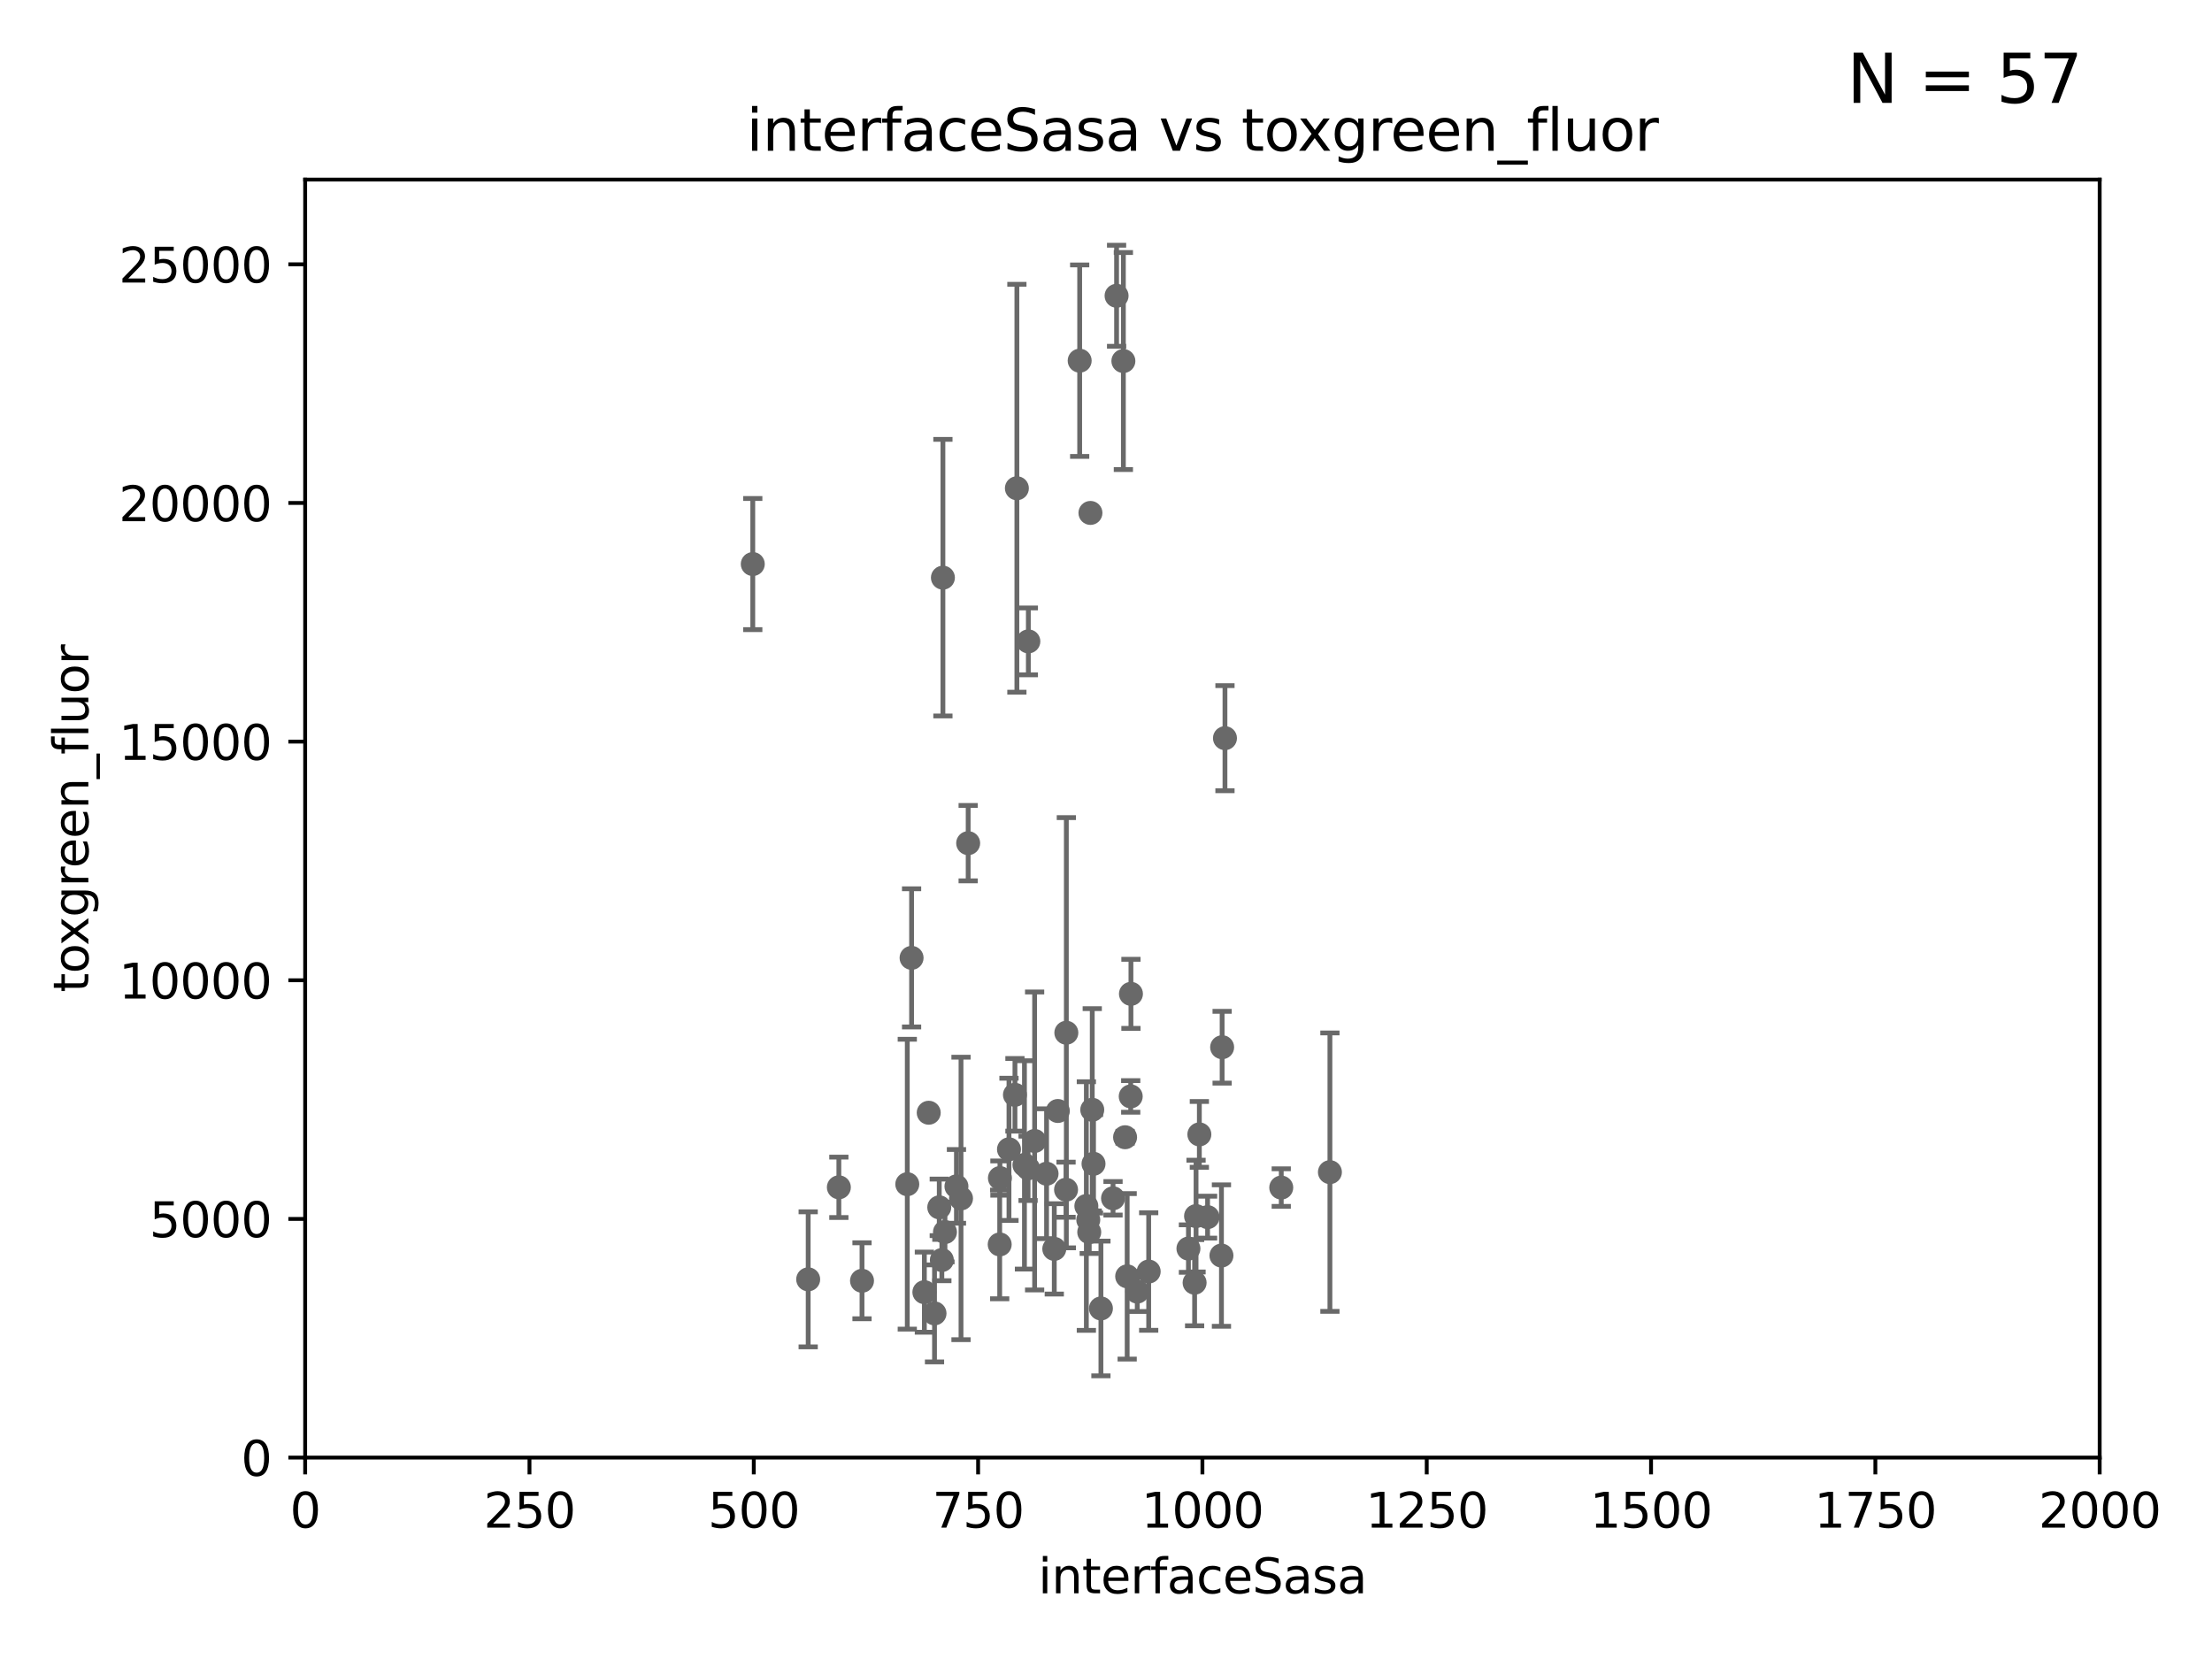 <?xml version="1.0" encoding="utf-8" standalone="no"?>
<!DOCTYPE svg PUBLIC "-//W3C//DTD SVG 1.1//EN"
  "http://www.w3.org/Graphics/SVG/1.1/DTD/svg11.dtd">
<svg xmlns:xlink="http://www.w3.org/1999/xlink" width="460.8pt" height="345.6pt" viewBox="0 0 460.8 345.6" xmlns="http://www.w3.org/2000/svg" version="1.1">
 <defs>
  <style type="text/css">*{stroke-linejoin: round; stroke-linecap: butt}</style>
 </defs>
 <g id="figure_1">
  <g id="patch_1">
   <path d="M 0 345.6 
L 460.8 345.6 
L 460.8 0 
L 0 0 
z
" style="fill: #ffffff"/>
  </g>
  <g id="axes_1">
   <g id="patch_2">
    <path d="M 63.571 303.64 
L 437.4 303.64 
L 437.4 37.411 
L 63.571 37.411 
z
" style="fill: #ffffff"/>
   </g>
   <g id="PathCollection_1">
    <defs>
     <path id="m04a5f458d5" d="M 0 1.118 
C 0.297 1.118 0.581 1 0.791 0.791 
C 1 0.581 1.118 0.297 1.118 0 
C 1.118 -0.297 1 -0.581 0.791 -0.791 
C 0.581 -1 0.297 -1.118 0 -1.118 
C -0.297 -1.118 -0.581 -1 -0.791 -0.791 
C -1 -0.581 -1.118 -0.297 -1.118 0 
C -1.118 0.297 -1 0.581 -0.791 0.791 
C -0.581 1 -0.297 1.118 0 1.118 
z
" style="stroke: #696969"/>
    </defs>
    <g clip-path="url(#p6b56e4a878)">
     <use xlink:href="#m04a5f458d5" x="174.75" y="247.338" style="fill: #696969; stroke: #696969"/>
     <use xlink:href="#m04a5f458d5" x="226.91" y="256.676" style="fill: #696969; stroke: #696969"/>
     <use xlink:href="#m04a5f458d5" x="168.359" y="266.51" style="fill: #696969; stroke: #696969"/>
     <use xlink:href="#m04a5f458d5" x="196.426" y="120.338" style="fill: #696969; stroke: #696969"/>
     <use xlink:href="#m04a5f458d5" x="248.859" y="267.212" style="fill: #696969; stroke: #696969"/>
     <use xlink:href="#m04a5f458d5" x="255.183" y="153.772" style="fill: #696969; stroke: #696969"/>
     <use xlink:href="#m04a5f458d5" x="215.531" y="237.685" style="fill: #696969; stroke: #696969"/>
     <use xlink:href="#m04a5f458d5" x="214.224" y="133.613" style="fill: #696969; stroke: #696969"/>
     <use xlink:href="#m04a5f458d5" x="277.046" y="244.178" style="fill: #696969; stroke: #696969"/>
     <use xlink:href="#m04a5f458d5" x="156.817" y="117.503" style="fill: #696969; stroke: #696969"/>
     <use xlink:href="#m04a5f458d5" x="211.835" y="101.711" style="fill: #696969; stroke: #696969"/>
     <use xlink:href="#m04a5f458d5" x="229.342" y="272.577" style="fill: #696969; stroke: #696969"/>
     <use xlink:href="#m04a5f458d5" x="220.368" y="231.439" style="fill: #696969; stroke: #696969"/>
     <use xlink:href="#m04a5f458d5" x="222.078" y="247.837" style="fill: #696969; stroke: #696969"/>
     <use xlink:href="#m04a5f458d5" x="196.206" y="262.491" style="fill: #696969; stroke: #696969"/>
     <use xlink:href="#m04a5f458d5" x="208.303" y="245.413" style="fill: #696969; stroke: #696969"/>
     <use xlink:href="#m04a5f458d5" x="249.848" y="236.314" style="fill: #696969; stroke: #696969"/>
     <use xlink:href="#m04a5f458d5" x="236.912" y="269.064" style="fill: #696969; stroke: #696969"/>
     <use xlink:href="#m04a5f458d5" x="247.573" y="260.102" style="fill: #696969; stroke: #696969"/>
     <use xlink:href="#m04a5f458d5" x="226.308" y="251.238" style="fill: #696969; stroke: #696969"/>
     <use xlink:href="#m04a5f458d5" x="251.562" y="253.552" style="fill: #696969; stroke: #696969"/>
     <use xlink:href="#m04a5f458d5" x="234.811" y="265.885" style="fill: #696969; stroke: #696969"/>
     <use xlink:href="#m04a5f458d5" x="208.256" y="259.238" style="fill: #696969; stroke: #696969"/>
     <use xlink:href="#m04a5f458d5" x="227.536" y="231.188" style="fill: #696969; stroke: #696969"/>
     <use xlink:href="#m04a5f458d5" x="200.196" y="249.657" style="fill: #696969; stroke: #696969"/>
     <use xlink:href="#m04a5f458d5" x="218.019" y="244.507" style="fill: #696969; stroke: #696969"/>
     <use xlink:href="#m04a5f458d5" x="199.245" y="247.146" style="fill: #696969; stroke: #696969"/>
     <use xlink:href="#m04a5f458d5" x="211.432" y="228.071" style="fill: #696969; stroke: #696969"/>
     <use xlink:href="#m04a5f458d5" x="226.708" y="254.118" style="fill: #696969; stroke: #696969"/>
     <use xlink:href="#m04a5f458d5" x="196.854" y="256.66" style="fill: #696969; stroke: #696969"/>
     <use xlink:href="#m04a5f458d5" x="194.677" y="273.604" style="fill: #696969; stroke: #696969"/>
     <use xlink:href="#m04a5f458d5" x="214.168" y="243.381" style="fill: #696969; stroke: #696969"/>
     <use xlink:href="#m04a5f458d5" x="235.549" y="228.4" style="fill: #696969; stroke: #696969"/>
     <use xlink:href="#m04a5f458d5" x="193.469" y="231.803" style="fill: #696969; stroke: #696969"/>
     <use xlink:href="#m04a5f458d5" x="249.159" y="253.334" style="fill: #696969; stroke: #696969"/>
     <use xlink:href="#m04a5f458d5" x="189.899" y="199.54" style="fill: #696969; stroke: #696969"/>
     <use xlink:href="#m04a5f458d5" x="213.413" y="242.669" style="fill: #696969; stroke: #696969"/>
     <use xlink:href="#m04a5f458d5" x="192.565" y="269.184" style="fill: #696969; stroke: #696969"/>
     <use xlink:href="#m04a5f458d5" x="210.189" y="239.425" style="fill: #696969; stroke: #696969"/>
     <use xlink:href="#m04a5f458d5" x="179.572" y="266.809" style="fill: #696969; stroke: #696969"/>
     <use xlink:href="#m04a5f458d5" x="219.626" y="260.164" style="fill: #696969; stroke: #696969"/>
     <use xlink:href="#m04a5f458d5" x="231.865" y="249.627" style="fill: #696969; stroke: #696969"/>
     <use xlink:href="#m04a5f458d5" x="227.8" y="242.44" style="fill: #696969; stroke: #696969"/>
     <use xlink:href="#m04a5f458d5" x="189.004" y="246.69" style="fill: #696969; stroke: #696969"/>
     <use xlink:href="#m04a5f458d5" x="201.688" y="175.646" style="fill: #696969; stroke: #696969"/>
     <use xlink:href="#m04a5f458d5" x="254.592" y="218.154" style="fill: #696969; stroke: #696969"/>
     <use xlink:href="#m04a5f458d5" x="222.138" y="215.137" style="fill: #696969; stroke: #696969"/>
     <use xlink:href="#m04a5f458d5" x="239.293" y="264.885" style="fill: #696969; stroke: #696969"/>
     <use xlink:href="#m04a5f458d5" x="254.45" y="261.556" style="fill: #696969; stroke: #696969"/>
     <use xlink:href="#m04a5f458d5" x="266.908" y="247.395" style="fill: #696969; stroke: #696969"/>
     <use xlink:href="#m04a5f458d5" x="227.159" y="106.852" style="fill: #696969; stroke: #696969"/>
     <use xlink:href="#m04a5f458d5" x="234.375" y="236.907" style="fill: #696969; stroke: #696969"/>
     <use xlink:href="#m04a5f458d5" x="235.596" y="207.036" style="fill: #696969; stroke: #696969"/>
     <use xlink:href="#m04a5f458d5" x="232.604" y="61.614" style="fill: #696969; stroke: #696969"/>
     <use xlink:href="#m04a5f458d5" x="234.02" y="75.21" style="fill: #696969; stroke: #696969"/>
     <use xlink:href="#m04a5f458d5" x="195.666" y="251.513" style="fill: #696969; stroke: #696969"/>
     <use xlink:href="#m04a5f458d5" x="224.916" y="75.137" style="fill: #696969; stroke: #696969"/>
    </g>
   </g>
   <g id="matplotlib.axis_1">
    <g id="xtick_1">
     <g id="line2d_1">
      <defs>
       <path id="m75e7c20574" d="M 0 0 
L 0 3.5 
" style="stroke: #000000; stroke-width: 0.8"/>
      </defs>
      <g>
       <use xlink:href="#m75e7c20574" x="63.571" y="303.64" style="stroke: #000000; stroke-width: 0.8"/>
      </g>
     </g>
     <g id="text_1">
      <!-- 0 -->
      <g transform="translate(60.39 318.238)scale(0.1 -0.1)">
       <defs>
        <path id="DejaVuSans-30" d="M 2034 4250 
Q 1547 4250 1301 3770 
Q 1056 3291 1056 2328 
Q 1056 1369 1301 889 
Q 1547 409 2034 409 
Q 2525 409 2770 889 
Q 3016 1369 3016 2328 
Q 3016 3291 2770 3770 
Q 2525 4250 2034 4250 
z
M 2034 4750 
Q 2819 4750 3233 4129 
Q 3647 3509 3647 2328 
Q 3647 1150 3233 529 
Q 2819 -91 2034 -91 
Q 1250 -91 836 529 
Q 422 1150 422 2328 
Q 422 3509 836 4129 
Q 1250 4750 2034 4750 
z
" transform="scale(0.016)"/>
       </defs>
       <use xlink:href="#DejaVuSans-30"/>
      </g>
     </g>
    </g>
    <g id="xtick_2">
     <g id="line2d_2">
      <g>
       <use xlink:href="#m75e7c20574" x="110.3" y="303.64" style="stroke: #000000; stroke-width: 0.8"/>
      </g>
     </g>
     <g id="text_2">
      <!-- 250 -->
      <g transform="translate(100.756 318.238)scale(0.1 -0.1)">
       <defs>
        <path id="DejaVuSans-32" d="M 1228 531 
L 3431 531 
L 3431 0 
L 469 0 
L 469 531 
Q 828 903 1448 1529 
Q 2069 2156 2228 2338 
Q 2531 2678 2651 2914 
Q 2772 3150 2772 3378 
Q 2772 3750 2511 3984 
Q 2250 4219 1831 4219 
Q 1534 4219 1204 4116 
Q 875 4013 500 3803 
L 500 4441 
Q 881 4594 1212 4672 
Q 1544 4750 1819 4750 
Q 2544 4750 2975 4387 
Q 3406 4025 3406 3419 
Q 3406 3131 3298 2873 
Q 3191 2616 2906 2266 
Q 2828 2175 2409 1742 
Q 1991 1309 1228 531 
z
" transform="scale(0.016)"/>
        <path id="DejaVuSans-35" d="M 691 4666 
L 3169 4666 
L 3169 4134 
L 1269 4134 
L 1269 2991 
Q 1406 3038 1543 3061 
Q 1681 3084 1819 3084 
Q 2600 3084 3056 2656 
Q 3513 2228 3513 1497 
Q 3513 744 3044 326 
Q 2575 -91 1722 -91 
Q 1428 -91 1123 -41 
Q 819 9 494 109 
L 494 744 
Q 775 591 1075 516 
Q 1375 441 1709 441 
Q 2250 441 2565 725 
Q 2881 1009 2881 1497 
Q 2881 1984 2565 2268 
Q 2250 2553 1709 2553 
Q 1456 2553 1204 2497 
Q 953 2441 691 2322 
L 691 4666 
z
" transform="scale(0.016)"/>
       </defs>
       <use xlink:href="#DejaVuSans-32"/>
       <use xlink:href="#DejaVuSans-35" x="63.623"/>
       <use xlink:href="#DejaVuSans-30" x="127.246"/>
      </g>
     </g>
    </g>
    <g id="xtick_3">
     <g id="line2d_3">
      <g>
       <use xlink:href="#m75e7c20574" x="157.028" y="303.64" style="stroke: #000000; stroke-width: 0.8"/>
      </g>
     </g>
     <g id="text_3">
      <!-- 500 -->
      <g transform="translate(147.485 318.238)scale(0.1 -0.1)">
       <use xlink:href="#DejaVuSans-35"/>
       <use xlink:href="#DejaVuSans-30" x="63.623"/>
       <use xlink:href="#DejaVuSans-30" x="127.246"/>
      </g>
     </g>
    </g>
    <g id="xtick_4">
     <g id="line2d_4">
      <g>
       <use xlink:href="#m75e7c20574" x="203.757" y="303.64" style="stroke: #000000; stroke-width: 0.8"/>
      </g>
     </g>
     <g id="text_4">
      <!-- 750 -->
      <g transform="translate(194.213 318.238)scale(0.1 -0.1)">
       <defs>
        <path id="DejaVuSans-37" d="M 525 4666 
L 3525 4666 
L 3525 4397 
L 1831 0 
L 1172 0 
L 2766 4134 
L 525 4134 
L 525 4666 
z
" transform="scale(0.016)"/>
       </defs>
       <use xlink:href="#DejaVuSans-37"/>
       <use xlink:href="#DejaVuSans-35" x="63.623"/>
       <use xlink:href="#DejaVuSans-30" x="127.246"/>
      </g>
     </g>
    </g>
    <g id="xtick_5">
     <g id="line2d_5">
      <g>
       <use xlink:href="#m75e7c20574" x="250.486" y="303.64" style="stroke: #000000; stroke-width: 0.8"/>
      </g>
     </g>
     <g id="text_5">
      <!-- 1000 -->
      <g transform="translate(237.761 318.238)scale(0.1 -0.1)">
       <defs>
        <path id="DejaVuSans-31" d="M 794 531 
L 1825 531 
L 1825 4091 
L 703 3866 
L 703 4441 
L 1819 4666 
L 2450 4666 
L 2450 531 
L 3481 531 
L 3481 0 
L 794 0 
L 794 531 
z
" transform="scale(0.016)"/>
       </defs>
       <use xlink:href="#DejaVuSans-31"/>
       <use xlink:href="#DejaVuSans-30" x="63.623"/>
       <use xlink:href="#DejaVuSans-30" x="127.246"/>
       <use xlink:href="#DejaVuSans-30" x="190.869"/>
      </g>
     </g>
    </g>
    <g id="xtick_6">
     <g id="line2d_6">
      <g>
       <use xlink:href="#m75e7c20574" x="297.214" y="303.64" style="stroke: #000000; stroke-width: 0.8"/>
      </g>
     </g>
     <g id="text_6">
      <!-- 1250 -->
      <g transform="translate(284.489 318.238)scale(0.1 -0.1)">
       <use xlink:href="#DejaVuSans-31"/>
       <use xlink:href="#DejaVuSans-32" x="63.623"/>
       <use xlink:href="#DejaVuSans-35" x="127.246"/>
       <use xlink:href="#DejaVuSans-30" x="190.869"/>
      </g>
     </g>
    </g>
    <g id="xtick_7">
     <g id="line2d_7">
      <g>
       <use xlink:href="#m75e7c20574" x="343.943" y="303.64" style="stroke: #000000; stroke-width: 0.8"/>
      </g>
     </g>
     <g id="text_7">
      <!-- 1500 -->
      <g transform="translate(331.218 318.238)scale(0.1 -0.1)">
       <use xlink:href="#DejaVuSans-31"/>
       <use xlink:href="#DejaVuSans-35" x="63.623"/>
       <use xlink:href="#DejaVuSans-30" x="127.246"/>
       <use xlink:href="#DejaVuSans-30" x="190.869"/>
      </g>
     </g>
    </g>
    <g id="xtick_8">
     <g id="line2d_8">
      <g>
       <use xlink:href="#m75e7c20574" x="390.671" y="303.64" style="stroke: #000000; stroke-width: 0.8"/>
      </g>
     </g>
     <g id="text_8">
      <!-- 1750 -->
      <g transform="translate(377.946 318.238)scale(0.1 -0.1)">
       <use xlink:href="#DejaVuSans-31"/>
       <use xlink:href="#DejaVuSans-37" x="63.623"/>
       <use xlink:href="#DejaVuSans-35" x="127.246"/>
       <use xlink:href="#DejaVuSans-30" x="190.869"/>
      </g>
     </g>
    </g>
    <g id="xtick_9">
     <g id="line2d_9">
      <g>
       <use xlink:href="#m75e7c20574" x="437.4" y="303.64" style="stroke: #000000; stroke-width: 0.8"/>
      </g>
     </g>
     <g id="text_9">
      <!-- 2000 -->
      <g transform="translate(424.675 318.238)scale(0.1 -0.1)">
       <use xlink:href="#DejaVuSans-32"/>
       <use xlink:href="#DejaVuSans-30" x="63.623"/>
       <use xlink:href="#DejaVuSans-30" x="127.246"/>
       <use xlink:href="#DejaVuSans-30" x="190.869"/>
      </g>
     </g>
    </g>
    <g id="text_10">
     <!-- interfaceSasa -->
     <g transform="translate(216.279 331.917)scale(0.1 -0.1)">
      <defs>
       <path id="DejaVuSans-69" d="M 603 3500 
L 1178 3500 
L 1178 0 
L 603 0 
L 603 3500 
z
M 603 4863 
L 1178 4863 
L 1178 4134 
L 603 4134 
L 603 4863 
z
" transform="scale(0.016)"/>
       <path id="DejaVuSans-6e" d="M 3513 2113 
L 3513 0 
L 2938 0 
L 2938 2094 
Q 2938 2591 2744 2837 
Q 2550 3084 2163 3084 
Q 1697 3084 1428 2787 
Q 1159 2491 1159 1978 
L 1159 0 
L 581 0 
L 581 3500 
L 1159 3500 
L 1159 2956 
Q 1366 3272 1645 3428 
Q 1925 3584 2291 3584 
Q 2894 3584 3203 3211 
Q 3513 2838 3513 2113 
z
" transform="scale(0.016)"/>
       <path id="DejaVuSans-74" d="M 1172 4494 
L 1172 3500 
L 2356 3500 
L 2356 3053 
L 1172 3053 
L 1172 1153 
Q 1172 725 1289 603 
Q 1406 481 1766 481 
L 2356 481 
L 2356 0 
L 1766 0 
Q 1100 0 847 248 
Q 594 497 594 1153 
L 594 3053 
L 172 3053 
L 172 3500 
L 594 3500 
L 594 4494 
L 1172 4494 
z
" transform="scale(0.016)"/>
       <path id="DejaVuSans-65" d="M 3597 1894 
L 3597 1613 
L 953 1613 
Q 991 1019 1311 708 
Q 1631 397 2203 397 
Q 2534 397 2845 478 
Q 3156 559 3463 722 
L 3463 178 
Q 3153 47 2828 -22 
Q 2503 -91 2169 -91 
Q 1331 -91 842 396 
Q 353 884 353 1716 
Q 353 2575 817 3079 
Q 1281 3584 2069 3584 
Q 2775 3584 3186 3129 
Q 3597 2675 3597 1894 
z
M 3022 2063 
Q 3016 2534 2758 2815 
Q 2500 3097 2075 3097 
Q 1594 3097 1305 2825 
Q 1016 2553 972 2059 
L 3022 2063 
z
" transform="scale(0.016)"/>
       <path id="DejaVuSans-72" d="M 2631 2963 
Q 2534 3019 2420 3045 
Q 2306 3072 2169 3072 
Q 1681 3072 1420 2755 
Q 1159 2438 1159 1844 
L 1159 0 
L 581 0 
L 581 3500 
L 1159 3500 
L 1159 2956 
Q 1341 3275 1631 3429 
Q 1922 3584 2338 3584 
Q 2397 3584 2469 3576 
Q 2541 3569 2628 3553 
L 2631 2963 
z
" transform="scale(0.016)"/>
       <path id="DejaVuSans-66" d="M 2375 4863 
L 2375 4384 
L 1825 4384 
Q 1516 4384 1395 4259 
Q 1275 4134 1275 3809 
L 1275 3500 
L 2222 3500 
L 2222 3053 
L 1275 3053 
L 1275 0 
L 697 0 
L 697 3053 
L 147 3053 
L 147 3500 
L 697 3500 
L 697 3744 
Q 697 4328 969 4595 
Q 1241 4863 1831 4863 
L 2375 4863 
z
" transform="scale(0.016)"/>
       <path id="DejaVuSans-61" d="M 2194 1759 
Q 1497 1759 1228 1600 
Q 959 1441 959 1056 
Q 959 750 1161 570 
Q 1363 391 1709 391 
Q 2188 391 2477 730 
Q 2766 1069 2766 1631 
L 2766 1759 
L 2194 1759 
z
M 3341 1997 
L 3341 0 
L 2766 0 
L 2766 531 
Q 2569 213 2275 61 
Q 1981 -91 1556 -91 
Q 1019 -91 701 211 
Q 384 513 384 1019 
Q 384 1609 779 1909 
Q 1175 2209 1959 2209 
L 2766 2209 
L 2766 2266 
Q 2766 2663 2505 2880 
Q 2244 3097 1772 3097 
Q 1472 3097 1187 3025 
Q 903 2953 641 2809 
L 641 3341 
Q 956 3463 1253 3523 
Q 1550 3584 1831 3584 
Q 2591 3584 2966 3190 
Q 3341 2797 3341 1997 
z
" transform="scale(0.016)"/>
       <path id="DejaVuSans-63" d="M 3122 3366 
L 3122 2828 
Q 2878 2963 2633 3030 
Q 2388 3097 2138 3097 
Q 1578 3097 1268 2742 
Q 959 2388 959 1747 
Q 959 1106 1268 751 
Q 1578 397 2138 397 
Q 2388 397 2633 464 
Q 2878 531 3122 666 
L 3122 134 
Q 2881 22 2623 -34 
Q 2366 -91 2075 -91 
Q 1284 -91 818 406 
Q 353 903 353 1747 
Q 353 2603 823 3093 
Q 1294 3584 2113 3584 
Q 2378 3584 2631 3529 
Q 2884 3475 3122 3366 
z
" transform="scale(0.016)"/>
       <path id="DejaVuSans-53" d="M 3425 4513 
L 3425 3897 
Q 3066 4069 2747 4153 
Q 2428 4238 2131 4238 
Q 1616 4238 1336 4038 
Q 1056 3838 1056 3469 
Q 1056 3159 1242 3001 
Q 1428 2844 1947 2747 
L 2328 2669 
Q 3034 2534 3370 2195 
Q 3706 1856 3706 1288 
Q 3706 609 3251 259 
Q 2797 -91 1919 -91 
Q 1588 -91 1214 -16 
Q 841 59 441 206 
L 441 856 
Q 825 641 1194 531 
Q 1563 422 1919 422 
Q 2459 422 2753 634 
Q 3047 847 3047 1241 
Q 3047 1584 2836 1778 
Q 2625 1972 2144 2069 
L 1759 2144 
Q 1053 2284 737 2584 
Q 422 2884 422 3419 
Q 422 4038 858 4394 
Q 1294 4750 2059 4750 
Q 2388 4750 2728 4690 
Q 3069 4631 3425 4513 
z
" transform="scale(0.016)"/>
       <path id="DejaVuSans-73" d="M 2834 3397 
L 2834 2853 
Q 2591 2978 2328 3040 
Q 2066 3103 1784 3103 
Q 1356 3103 1142 2972 
Q 928 2841 928 2578 
Q 928 2378 1081 2264 
Q 1234 2150 1697 2047 
L 1894 2003 
Q 2506 1872 2764 1633 
Q 3022 1394 3022 966 
Q 3022 478 2636 193 
Q 2250 -91 1575 -91 
Q 1294 -91 989 -36 
Q 684 19 347 128 
L 347 722 
Q 666 556 975 473 
Q 1284 391 1588 391 
Q 1994 391 2212 530 
Q 2431 669 2431 922 
Q 2431 1156 2273 1281 
Q 2116 1406 1581 1522 
L 1381 1569 
Q 847 1681 609 1914 
Q 372 2147 372 2553 
Q 372 3047 722 3315 
Q 1072 3584 1716 3584 
Q 2034 3584 2315 3537 
Q 2597 3491 2834 3397 
z
" transform="scale(0.016)"/>
      </defs>
      <use xlink:href="#DejaVuSans-69"/>
      <use xlink:href="#DejaVuSans-6e" x="27.783"/>
      <use xlink:href="#DejaVuSans-74" x="91.162"/>
      <use xlink:href="#DejaVuSans-65" x="130.371"/>
      <use xlink:href="#DejaVuSans-72" x="191.895"/>
      <use xlink:href="#DejaVuSans-66" x="233.008"/>
      <use xlink:href="#DejaVuSans-61" x="268.213"/>
      <use xlink:href="#DejaVuSans-63" x="329.492"/>
      <use xlink:href="#DejaVuSans-65" x="384.473"/>
      <use xlink:href="#DejaVuSans-53" x="445.996"/>
      <use xlink:href="#DejaVuSans-61" x="509.473"/>
      <use xlink:href="#DejaVuSans-73" x="570.752"/>
      <use xlink:href="#DejaVuSans-61" x="622.852"/>
     </g>
    </g>
   </g>
   <g id="matplotlib.axis_2">
    <g id="ytick_1">
     <g id="line2d_10">
      <defs>
       <path id="m5a7fd8d52e" d="M 0 0 
L -3.5 0 
" style="stroke: #000000; stroke-width: 0.8"/>
      </defs>
      <g>
       <use xlink:href="#m5a7fd8d52e" x="63.571" y="303.64" style="stroke: #000000; stroke-width: 0.8"/>
      </g>
     </g>
     <g id="text_11">
      <!-- 0 -->
      <g transform="translate(50.209 307.439)scale(0.1 -0.1)">
       <use xlink:href="#DejaVuSans-30"/>
      </g>
     </g>
    </g>
    <g id="ytick_2">
     <g id="line2d_11">
      <g>
       <use xlink:href="#m5a7fd8d52e" x="63.571" y="253.925" style="stroke: #000000; stroke-width: 0.8"/>
      </g>
     </g>
     <g id="text_12">
      <!-- 5000 -->
      <g transform="translate(31.121 257.724)scale(0.1 -0.1)">
       <use xlink:href="#DejaVuSans-35"/>
       <use xlink:href="#DejaVuSans-30" x="63.623"/>
       <use xlink:href="#DejaVuSans-30" x="127.246"/>
       <use xlink:href="#DejaVuSans-30" x="190.869"/>
      </g>
     </g>
    </g>
    <g id="ytick_3">
     <g id="line2d_12">
      <g>
       <use xlink:href="#m5a7fd8d52e" x="63.571" y="204.209" style="stroke: #000000; stroke-width: 0.8"/>
      </g>
     </g>
     <g id="text_13">
      <!-- 10000 -->
      <g transform="translate(24.759 208.009)scale(0.1 -0.1)">
       <use xlink:href="#DejaVuSans-31"/>
       <use xlink:href="#DejaVuSans-30" x="63.623"/>
       <use xlink:href="#DejaVuSans-30" x="127.246"/>
       <use xlink:href="#DejaVuSans-30" x="190.869"/>
       <use xlink:href="#DejaVuSans-30" x="254.492"/>
      </g>
     </g>
    </g>
    <g id="ytick_4">
     <g id="line2d_13">
      <g>
       <use xlink:href="#m5a7fd8d52e" x="63.571" y="154.494" style="stroke: #000000; stroke-width: 0.8"/>
      </g>
     </g>
     <g id="text_14">
      <!-- 15000 -->
      <g transform="translate(24.759 158.293)scale(0.1 -0.1)">
       <use xlink:href="#DejaVuSans-31"/>
       <use xlink:href="#DejaVuSans-35" x="63.623"/>
       <use xlink:href="#DejaVuSans-30" x="127.246"/>
       <use xlink:href="#DejaVuSans-30" x="190.869"/>
       <use xlink:href="#DejaVuSans-30" x="254.492"/>
      </g>
     </g>
    </g>
    <g id="ytick_5">
     <g id="line2d_14">
      <g>
       <use xlink:href="#m5a7fd8d52e" x="63.571" y="104.779" style="stroke: #000000; stroke-width: 0.8"/>
      </g>
     </g>
     <g id="text_15">
      <!-- 20000 -->
      <g transform="translate(24.759 108.578)scale(0.1 -0.1)">
       <use xlink:href="#DejaVuSans-32"/>
       <use xlink:href="#DejaVuSans-30" x="63.623"/>
       <use xlink:href="#DejaVuSans-30" x="127.246"/>
       <use xlink:href="#DejaVuSans-30" x="190.869"/>
       <use xlink:href="#DejaVuSans-30" x="254.492"/>
      </g>
     </g>
    </g>
    <g id="ytick_6">
     <g id="line2d_15">
      <g>
       <use xlink:href="#m5a7fd8d52e" x="63.571" y="55.063" style="stroke: #000000; stroke-width: 0.8"/>
      </g>
     </g>
     <g id="text_16">
      <!-- 25000 -->
      <g transform="translate(24.759 58.862)scale(0.1 -0.1)">
       <use xlink:href="#DejaVuSans-32"/>
       <use xlink:href="#DejaVuSans-35" x="63.623"/>
       <use xlink:href="#DejaVuSans-30" x="127.246"/>
       <use xlink:href="#DejaVuSans-30" x="190.869"/>
       <use xlink:href="#DejaVuSans-30" x="254.492"/>
      </g>
     </g>
    </g>
    <g id="text_17">
     <!-- toxgreen_fluor -->
     <g transform="translate(18.401 206.72)rotate(-90)scale(0.1 -0.1)">
      <defs>
       <path id="DejaVuSans-6f" d="M 1959 3097 
Q 1497 3097 1228 2736 
Q 959 2375 959 1747 
Q 959 1119 1226 758 
Q 1494 397 1959 397 
Q 2419 397 2687 759 
Q 2956 1122 2956 1747 
Q 2956 2369 2687 2733 
Q 2419 3097 1959 3097 
z
M 1959 3584 
Q 2709 3584 3137 3096 
Q 3566 2609 3566 1747 
Q 3566 888 3137 398 
Q 2709 -91 1959 -91 
Q 1206 -91 779 398 
Q 353 888 353 1747 
Q 353 2609 779 3096 
Q 1206 3584 1959 3584 
z
" transform="scale(0.016)"/>
       <path id="DejaVuSans-78" d="M 3513 3500 
L 2247 1797 
L 3578 0 
L 2900 0 
L 1881 1375 
L 863 0 
L 184 0 
L 1544 1831 
L 300 3500 
L 978 3500 
L 1906 2253 
L 2834 3500 
L 3513 3500 
z
" transform="scale(0.016)"/>
       <path id="DejaVuSans-67" d="M 2906 1791 
Q 2906 2416 2648 2759 
Q 2391 3103 1925 3103 
Q 1463 3103 1205 2759 
Q 947 2416 947 1791 
Q 947 1169 1205 825 
Q 1463 481 1925 481 
Q 2391 481 2648 825 
Q 2906 1169 2906 1791 
z
M 3481 434 
Q 3481 -459 3084 -895 
Q 2688 -1331 1869 -1331 
Q 1566 -1331 1297 -1286 
Q 1028 -1241 775 -1147 
L 775 -588 
Q 1028 -725 1275 -790 
Q 1522 -856 1778 -856 
Q 2344 -856 2625 -561 
Q 2906 -266 2906 331 
L 2906 616 
Q 2728 306 2450 153 
Q 2172 0 1784 0 
Q 1141 0 747 490 
Q 353 981 353 1791 
Q 353 2603 747 3093 
Q 1141 3584 1784 3584 
Q 2172 3584 2450 3431 
Q 2728 3278 2906 2969 
L 2906 3500 
L 3481 3500 
L 3481 434 
z
" transform="scale(0.016)"/>
       <path id="DejaVuSans-5f" d="M 3263 -1063 
L 3263 -1509 
L -63 -1509 
L -63 -1063 
L 3263 -1063 
z
" transform="scale(0.016)"/>
       <path id="DejaVuSans-6c" d="M 603 4863 
L 1178 4863 
L 1178 0 
L 603 0 
L 603 4863 
z
" transform="scale(0.016)"/>
       <path id="DejaVuSans-75" d="M 544 1381 
L 544 3500 
L 1119 3500 
L 1119 1403 
Q 1119 906 1312 657 
Q 1506 409 1894 409 
Q 2359 409 2629 706 
Q 2900 1003 2900 1516 
L 2900 3500 
L 3475 3500 
L 3475 0 
L 2900 0 
L 2900 538 
Q 2691 219 2414 64 
Q 2138 -91 1772 -91 
Q 1169 -91 856 284 
Q 544 659 544 1381 
z
M 1991 3584 
L 1991 3584 
z
" transform="scale(0.016)"/>
      </defs>
      <use xlink:href="#DejaVuSans-74"/>
      <use xlink:href="#DejaVuSans-6f" x="39.209"/>
      <use xlink:href="#DejaVuSans-78" x="97.266"/>
      <use xlink:href="#DejaVuSans-67" x="156.445"/>
      <use xlink:href="#DejaVuSans-72" x="219.922"/>
      <use xlink:href="#DejaVuSans-65" x="258.785"/>
      <use xlink:href="#DejaVuSans-65" x="320.309"/>
      <use xlink:href="#DejaVuSans-6e" x="381.832"/>
      <use xlink:href="#DejaVuSans-5f" x="445.211"/>
      <use xlink:href="#DejaVuSans-66" x="495.211"/>
      <use xlink:href="#DejaVuSans-6c" x="530.416"/>
      <use xlink:href="#DejaVuSans-75" x="558.199"/>
      <use xlink:href="#DejaVuSans-6f" x="621.578"/>
      <use xlink:href="#DejaVuSans-72" x="682.76"/>
     </g>
    </g>
   </g>
   <g id="LineCollection_1">
    <path d="M 174.75 253.627 
L 174.75 241.049 
" clip-path="url(#p6b56e4a878)" style="fill: none; stroke: #696969"/>
    <path d="M 226.91 261.121 
L 226.91 252.231 
" clip-path="url(#p6b56e4a878)" style="fill: none; stroke: #696969"/>
    <path d="M 168.359 280.575 
L 168.359 252.445 
" clip-path="url(#p6b56e4a878)" style="fill: none; stroke: #696969"/>
    <path d="M 196.426 149.148 
L 196.426 91.528 
" clip-path="url(#p6b56e4a878)" style="fill: none; stroke: #696969"/>
    <path d="M 248.859 276.184 
L 248.859 258.239 
" clip-path="url(#p6b56e4a878)" style="fill: none; stroke: #696969"/>
    <path d="M 255.183 164.719 
L 255.183 142.826 
" clip-path="url(#p6b56e4a878)" style="fill: none; stroke: #696969"/>
    <path d="M 215.531 268.723 
L 215.531 206.647 
" clip-path="url(#p6b56e4a878)" style="fill: none; stroke: #696969"/>
    <path d="M 214.224 140.578 
L 214.224 126.648 
" clip-path="url(#p6b56e4a878)" style="fill: none; stroke: #696969"/>
    <path d="M 277.046 273.177 
L 277.046 215.179 
" clip-path="url(#p6b56e4a878)" style="fill: none; stroke: #696969"/>
    <path d="M 156.817 131.161 
L 156.817 103.845 
" clip-path="url(#p6b56e4a878)" style="fill: none; stroke: #696969"/>
    <path d="M 211.835 144.196 
L 211.835 59.226 
" clip-path="url(#p6b56e4a878)" style="fill: none; stroke: #696969"/>
    <path d="M 229.342 286.609 
L 229.342 258.546 
" clip-path="url(#p6b56e4a878)" style="fill: none; stroke: #696969"/>
    <path d="M 220.368 232.352 
L 220.368 230.525 
" clip-path="url(#p6b56e4a878)" style="fill: none; stroke: #696969"/>
    <path d="M 222.078 253.574 
L 222.078 242.1 
" clip-path="url(#p6b56e4a878)" style="fill: none; stroke: #696969"/>
    <path d="M 196.206 266.798 
L 196.206 258.185 
" clip-path="url(#p6b56e4a878)" style="fill: none; stroke: #696969"/>
    <path d="M 208.303 248.978 
L 208.303 241.849 
" clip-path="url(#p6b56e4a878)" style="fill: none; stroke: #696969"/>
    <path d="M 249.848 243.166 
L 249.848 229.462 
" clip-path="url(#p6b56e4a878)" style="fill: none; stroke: #696969"/>
    <path d="M 236.912 273.207 
L 236.912 264.921 
" clip-path="url(#p6b56e4a878)" style="fill: none; stroke: #696969"/>
    <path d="M 247.573 265.047 
L 247.573 255.158 
" clip-path="url(#p6b56e4a878)" style="fill: none; stroke: #696969"/>
    <path d="M 226.308 277.134 
L 226.308 225.342 
" clip-path="url(#p6b56e4a878)" style="fill: none; stroke: #696969"/>
    <path d="M 251.562 257.916 
L 251.562 249.188 
" clip-path="url(#p6b56e4a878)" style="fill: none; stroke: #696969"/>
    <path d="M 234.811 283.124 
L 234.811 248.646 
" clip-path="url(#p6b56e4a878)" style="fill: none; stroke: #696969"/>
    <path d="M 208.256 270.556 
L 208.256 247.919 
" clip-path="url(#p6b56e4a878)" style="fill: none; stroke: #696969"/>
    <path d="M 227.536 252.255 
L 227.536 210.121 
" clip-path="url(#p6b56e4a878)" style="fill: none; stroke: #696969"/>
    <path d="M 200.196 279.08 
L 200.196 220.233 
" clip-path="url(#p6b56e4a878)" style="fill: none; stroke: #696969"/>
    <path d="M 218.019 258.027 
L 218.019 230.987 
" clip-path="url(#p6b56e4a878)" style="fill: none; stroke: #696969"/>
    <path d="M 199.245 254.825 
L 199.245 239.466 
" clip-path="url(#p6b56e4a878)" style="fill: none; stroke: #696969"/>
    <path d="M 211.432 235.636 
L 211.432 220.507 
" clip-path="url(#p6b56e4a878)" style="fill: none; stroke: #696969"/>
    <path d="M 226.708 256.23 
L 226.708 252.006 
" clip-path="url(#p6b56e4a878)" style="fill: none; stroke: #696969"/>
    <path d="M 196.854 262.872 
L 196.854 250.447 
" clip-path="url(#p6b56e4a878)" style="fill: none; stroke: #696969"/>
    <path d="M 194.677 283.707 
L 194.677 263.501 
" clip-path="url(#p6b56e4a878)" style="fill: none; stroke: #696969"/>
    <path d="M 214.168 250.085 
L 214.168 236.678 
" clip-path="url(#p6b56e4a878)" style="fill: none; stroke: #696969"/>
    <path d="M 235.549 231.694 
L 235.549 225.107 
" clip-path="url(#p6b56e4a878)" style="fill: none; stroke: #696969"/>
    <path d="M 193.469 232.489 
L 193.469 231.117 
" clip-path="url(#p6b56e4a878)" style="fill: none; stroke: #696969"/>
    <path d="M 249.159 264.978 
L 249.159 241.691 
" clip-path="url(#p6b56e4a878)" style="fill: none; stroke: #696969"/>
    <path d="M 189.899 213.935 
L 189.899 185.146 
" clip-path="url(#p6b56e4a878)" style="fill: none; stroke: #696969"/>
    <path d="M 213.413 264.372 
L 213.413 220.966 
" clip-path="url(#p6b56e4a878)" style="fill: none; stroke: #696969"/>
    <path d="M 192.565 277.534 
L 192.565 260.834 
" clip-path="url(#p6b56e4a878)" style="fill: none; stroke: #696969"/>
    <path d="M 210.189 254.237 
L 210.189 224.613 
" clip-path="url(#p6b56e4a878)" style="fill: none; stroke: #696969"/>
    <path d="M 179.572 274.722 
L 179.572 258.896 
" clip-path="url(#p6b56e4a878)" style="fill: none; stroke: #696969"/>
    <path d="M 219.626 269.572 
L 219.626 250.756 
" clip-path="url(#p6b56e4a878)" style="fill: none; stroke: #696969"/>
    <path d="M 231.865 253.12 
L 231.865 246.134 
" clip-path="url(#p6b56e4a878)" style="fill: none; stroke: #696969"/>
    <path d="M 227.8 252.692 
L 227.8 232.189 
" clip-path="url(#p6b56e4a878)" style="fill: none; stroke: #696969"/>
    <path d="M 189.004 276.882 
L 189.004 216.498 
" clip-path="url(#p6b56e4a878)" style="fill: none; stroke: #696969"/>
    <path d="M 201.688 183.498 
L 201.688 167.793 
" clip-path="url(#p6b56e4a878)" style="fill: none; stroke: #696969"/>
    <path d="M 254.592 225.633 
L 254.592 210.676 
" clip-path="url(#p6b56e4a878)" style="fill: none; stroke: #696969"/>
    <path d="M 222.138 259.95 
L 222.138 170.324 
" clip-path="url(#p6b56e4a878)" style="fill: none; stroke: #696969"/>
    <path d="M 239.293 277.129 
L 239.293 252.641 
" clip-path="url(#p6b56e4a878)" style="fill: none; stroke: #696969"/>
    <path d="M 254.45 276.286 
L 254.45 246.827 
" clip-path="url(#p6b56e4a878)" style="fill: none; stroke: #696969"/>
    <path d="M 266.908 251.308 
L 266.908 243.481 
" clip-path="url(#p6b56e4a878)" style="fill: none; stroke: #696969"/>
    <path d="M 227.159 107.531 
L 227.159 106.173 
" clip-path="url(#p6b56e4a878)" style="fill: none; stroke: #696969"/>
    <path d="M 234.375 238.144 
L 234.375 235.67 
" clip-path="url(#p6b56e4a878)" style="fill: none; stroke: #696969"/>
    <path d="M 235.596 214.231 
L 235.596 199.84 
" clip-path="url(#p6b56e4a878)" style="fill: none; stroke: #696969"/>
    <path d="M 232.604 72.14 
L 232.604 51.088 
" clip-path="url(#p6b56e4a878)" style="fill: none; stroke: #696969"/>
    <path d="M 234.02 97.814 
L 234.02 52.605 
" clip-path="url(#p6b56e4a878)" style="fill: none; stroke: #696969"/>
    <path d="M 195.666 257.401 
L 195.666 245.624 
" clip-path="url(#p6b56e4a878)" style="fill: none; stroke: #696969"/>
    <path d="M 224.916 95.08 
L 224.916 55.193 
" clip-path="url(#p6b56e4a878)" style="fill: none; stroke: #696969"/>
   </g>
   <g id="line2d_16">
    <defs>
     <path id="m3f9886e7d4" d="M 2 0 
L -2 -0 
" style="stroke: #696969"/>
    </defs>
    <g clip-path="url(#p6b56e4a878)">
     <use xlink:href="#m3f9886e7d4" x="174.75" y="253.627" style="fill: #696969; stroke: #696969"/>
     <use xlink:href="#m3f9886e7d4" x="226.91" y="261.121" style="fill: #696969; stroke: #696969"/>
     <use xlink:href="#m3f9886e7d4" x="168.359" y="280.575" style="fill: #696969; stroke: #696969"/>
     <use xlink:href="#m3f9886e7d4" x="196.426" y="149.148" style="fill: #696969; stroke: #696969"/>
     <use xlink:href="#m3f9886e7d4" x="248.859" y="276.184" style="fill: #696969; stroke: #696969"/>
     <use xlink:href="#m3f9886e7d4" x="255.183" y="164.719" style="fill: #696969; stroke: #696969"/>
     <use xlink:href="#m3f9886e7d4" x="215.531" y="268.723" style="fill: #696969; stroke: #696969"/>
     <use xlink:href="#m3f9886e7d4" x="214.224" y="140.578" style="fill: #696969; stroke: #696969"/>
     <use xlink:href="#m3f9886e7d4" x="277.046" y="273.177" style="fill: #696969; stroke: #696969"/>
     <use xlink:href="#m3f9886e7d4" x="156.817" y="131.161" style="fill: #696969; stroke: #696969"/>
     <use xlink:href="#m3f9886e7d4" x="211.835" y="144.196" style="fill: #696969; stroke: #696969"/>
     <use xlink:href="#m3f9886e7d4" x="229.342" y="286.609" style="fill: #696969; stroke: #696969"/>
     <use xlink:href="#m3f9886e7d4" x="220.368" y="232.352" style="fill: #696969; stroke: #696969"/>
     <use xlink:href="#m3f9886e7d4" x="222.078" y="253.574" style="fill: #696969; stroke: #696969"/>
     <use xlink:href="#m3f9886e7d4" x="196.206" y="266.798" style="fill: #696969; stroke: #696969"/>
     <use xlink:href="#m3f9886e7d4" x="208.303" y="248.978" style="fill: #696969; stroke: #696969"/>
     <use xlink:href="#m3f9886e7d4" x="249.848" y="243.166" style="fill: #696969; stroke: #696969"/>
     <use xlink:href="#m3f9886e7d4" x="236.912" y="273.207" style="fill: #696969; stroke: #696969"/>
     <use xlink:href="#m3f9886e7d4" x="247.573" y="265.047" style="fill: #696969; stroke: #696969"/>
     <use xlink:href="#m3f9886e7d4" x="226.308" y="277.134" style="fill: #696969; stroke: #696969"/>
     <use xlink:href="#m3f9886e7d4" x="251.562" y="257.916" style="fill: #696969; stroke: #696969"/>
     <use xlink:href="#m3f9886e7d4" x="234.811" y="283.124" style="fill: #696969; stroke: #696969"/>
     <use xlink:href="#m3f9886e7d4" x="208.256" y="270.556" style="fill: #696969; stroke: #696969"/>
     <use xlink:href="#m3f9886e7d4" x="227.536" y="252.255" style="fill: #696969; stroke: #696969"/>
     <use xlink:href="#m3f9886e7d4" x="200.196" y="279.08" style="fill: #696969; stroke: #696969"/>
     <use xlink:href="#m3f9886e7d4" x="218.019" y="258.027" style="fill: #696969; stroke: #696969"/>
     <use xlink:href="#m3f9886e7d4" x="199.245" y="254.825" style="fill: #696969; stroke: #696969"/>
     <use xlink:href="#m3f9886e7d4" x="211.432" y="235.636" style="fill: #696969; stroke: #696969"/>
     <use xlink:href="#m3f9886e7d4" x="226.708" y="256.23" style="fill: #696969; stroke: #696969"/>
     <use xlink:href="#m3f9886e7d4" x="196.854" y="262.872" style="fill: #696969; stroke: #696969"/>
     <use xlink:href="#m3f9886e7d4" x="194.677" y="283.707" style="fill: #696969; stroke: #696969"/>
     <use xlink:href="#m3f9886e7d4" x="214.168" y="250.085" style="fill: #696969; stroke: #696969"/>
     <use xlink:href="#m3f9886e7d4" x="235.549" y="231.694" style="fill: #696969; stroke: #696969"/>
     <use xlink:href="#m3f9886e7d4" x="193.469" y="232.489" style="fill: #696969; stroke: #696969"/>
     <use xlink:href="#m3f9886e7d4" x="249.159" y="264.978" style="fill: #696969; stroke: #696969"/>
     <use xlink:href="#m3f9886e7d4" x="189.899" y="213.935" style="fill: #696969; stroke: #696969"/>
     <use xlink:href="#m3f9886e7d4" x="213.413" y="264.372" style="fill: #696969; stroke: #696969"/>
     <use xlink:href="#m3f9886e7d4" x="192.565" y="277.534" style="fill: #696969; stroke: #696969"/>
     <use xlink:href="#m3f9886e7d4" x="210.189" y="254.237" style="fill: #696969; stroke: #696969"/>
     <use xlink:href="#m3f9886e7d4" x="179.572" y="274.722" style="fill: #696969; stroke: #696969"/>
     <use xlink:href="#m3f9886e7d4" x="219.626" y="269.572" style="fill: #696969; stroke: #696969"/>
     <use xlink:href="#m3f9886e7d4" x="231.865" y="253.12" style="fill: #696969; stroke: #696969"/>
     <use xlink:href="#m3f9886e7d4" x="227.8" y="252.692" style="fill: #696969; stroke: #696969"/>
     <use xlink:href="#m3f9886e7d4" x="189.004" y="276.882" style="fill: #696969; stroke: #696969"/>
     <use xlink:href="#m3f9886e7d4" x="201.688" y="183.498" style="fill: #696969; stroke: #696969"/>
     <use xlink:href="#m3f9886e7d4" x="254.592" y="225.633" style="fill: #696969; stroke: #696969"/>
     <use xlink:href="#m3f9886e7d4" x="222.138" y="259.95" style="fill: #696969; stroke: #696969"/>
     <use xlink:href="#m3f9886e7d4" x="239.293" y="277.129" style="fill: #696969; stroke: #696969"/>
     <use xlink:href="#m3f9886e7d4" x="254.45" y="276.286" style="fill: #696969; stroke: #696969"/>
     <use xlink:href="#m3f9886e7d4" x="266.908" y="251.308" style="fill: #696969; stroke: #696969"/>
     <use xlink:href="#m3f9886e7d4" x="227.159" y="107.531" style="fill: #696969; stroke: #696969"/>
     <use xlink:href="#m3f9886e7d4" x="234.375" y="238.144" style="fill: #696969; stroke: #696969"/>
     <use xlink:href="#m3f9886e7d4" x="235.596" y="214.231" style="fill: #696969; stroke: #696969"/>
     <use xlink:href="#m3f9886e7d4" x="232.604" y="72.14" style="fill: #696969; stroke: #696969"/>
     <use xlink:href="#m3f9886e7d4" x="234.02" y="97.814" style="fill: #696969; stroke: #696969"/>
     <use xlink:href="#m3f9886e7d4" x="195.666" y="257.401" style="fill: #696969; stroke: #696969"/>
     <use xlink:href="#m3f9886e7d4" x="224.916" y="95.08" style="fill: #696969; stroke: #696969"/>
    </g>
   </g>
   <g id="line2d_17">
    <g clip-path="url(#p6b56e4a878)">
     <use xlink:href="#m3f9886e7d4" x="174.75" y="241.049" style="fill: #696969; stroke: #696969"/>
     <use xlink:href="#m3f9886e7d4" x="226.91" y="252.231" style="fill: #696969; stroke: #696969"/>
     <use xlink:href="#m3f9886e7d4" x="168.359" y="252.445" style="fill: #696969; stroke: #696969"/>
     <use xlink:href="#m3f9886e7d4" x="196.426" y="91.528" style="fill: #696969; stroke: #696969"/>
     <use xlink:href="#m3f9886e7d4" x="248.859" y="258.239" style="fill: #696969; stroke: #696969"/>
     <use xlink:href="#m3f9886e7d4" x="255.183" y="142.826" style="fill: #696969; stroke: #696969"/>
     <use xlink:href="#m3f9886e7d4" x="215.531" y="206.647" style="fill: #696969; stroke: #696969"/>
     <use xlink:href="#m3f9886e7d4" x="214.224" y="126.648" style="fill: #696969; stroke: #696969"/>
     <use xlink:href="#m3f9886e7d4" x="277.046" y="215.179" style="fill: #696969; stroke: #696969"/>
     <use xlink:href="#m3f9886e7d4" x="156.817" y="103.845" style="fill: #696969; stroke: #696969"/>
     <use xlink:href="#m3f9886e7d4" x="211.835" y="59.226" style="fill: #696969; stroke: #696969"/>
     <use xlink:href="#m3f9886e7d4" x="229.342" y="258.546" style="fill: #696969; stroke: #696969"/>
     <use xlink:href="#m3f9886e7d4" x="220.368" y="230.525" style="fill: #696969; stroke: #696969"/>
     <use xlink:href="#m3f9886e7d4" x="222.078" y="242.1" style="fill: #696969; stroke: #696969"/>
     <use xlink:href="#m3f9886e7d4" x="196.206" y="258.185" style="fill: #696969; stroke: #696969"/>
     <use xlink:href="#m3f9886e7d4" x="208.303" y="241.849" style="fill: #696969; stroke: #696969"/>
     <use xlink:href="#m3f9886e7d4" x="249.848" y="229.462" style="fill: #696969; stroke: #696969"/>
     <use xlink:href="#m3f9886e7d4" x="236.912" y="264.921" style="fill: #696969; stroke: #696969"/>
     <use xlink:href="#m3f9886e7d4" x="247.573" y="255.158" style="fill: #696969; stroke: #696969"/>
     <use xlink:href="#m3f9886e7d4" x="226.308" y="225.342" style="fill: #696969; stroke: #696969"/>
     <use xlink:href="#m3f9886e7d4" x="251.562" y="249.188" style="fill: #696969; stroke: #696969"/>
     <use xlink:href="#m3f9886e7d4" x="234.811" y="248.646" style="fill: #696969; stroke: #696969"/>
     <use xlink:href="#m3f9886e7d4" x="208.256" y="247.919" style="fill: #696969; stroke: #696969"/>
     <use xlink:href="#m3f9886e7d4" x="227.536" y="210.121" style="fill: #696969; stroke: #696969"/>
     <use xlink:href="#m3f9886e7d4" x="200.196" y="220.233" style="fill: #696969; stroke: #696969"/>
     <use xlink:href="#m3f9886e7d4" x="218.019" y="230.987" style="fill: #696969; stroke: #696969"/>
     <use xlink:href="#m3f9886e7d4" x="199.245" y="239.466" style="fill: #696969; stroke: #696969"/>
     <use xlink:href="#m3f9886e7d4" x="211.432" y="220.507" style="fill: #696969; stroke: #696969"/>
     <use xlink:href="#m3f9886e7d4" x="226.708" y="252.006" style="fill: #696969; stroke: #696969"/>
     <use xlink:href="#m3f9886e7d4" x="196.854" y="250.447" style="fill: #696969; stroke: #696969"/>
     <use xlink:href="#m3f9886e7d4" x="194.677" y="263.501" style="fill: #696969; stroke: #696969"/>
     <use xlink:href="#m3f9886e7d4" x="214.168" y="236.678" style="fill: #696969; stroke: #696969"/>
     <use xlink:href="#m3f9886e7d4" x="235.549" y="225.107" style="fill: #696969; stroke: #696969"/>
     <use xlink:href="#m3f9886e7d4" x="193.469" y="231.117" style="fill: #696969; stroke: #696969"/>
     <use xlink:href="#m3f9886e7d4" x="249.159" y="241.691" style="fill: #696969; stroke: #696969"/>
     <use xlink:href="#m3f9886e7d4" x="189.899" y="185.146" style="fill: #696969; stroke: #696969"/>
     <use xlink:href="#m3f9886e7d4" x="213.413" y="220.966" style="fill: #696969; stroke: #696969"/>
     <use xlink:href="#m3f9886e7d4" x="192.565" y="260.834" style="fill: #696969; stroke: #696969"/>
     <use xlink:href="#m3f9886e7d4" x="210.189" y="224.613" style="fill: #696969; stroke: #696969"/>
     <use xlink:href="#m3f9886e7d4" x="179.572" y="258.896" style="fill: #696969; stroke: #696969"/>
     <use xlink:href="#m3f9886e7d4" x="219.626" y="250.756" style="fill: #696969; stroke: #696969"/>
     <use xlink:href="#m3f9886e7d4" x="231.865" y="246.134" style="fill: #696969; stroke: #696969"/>
     <use xlink:href="#m3f9886e7d4" x="227.8" y="232.189" style="fill: #696969; stroke: #696969"/>
     <use xlink:href="#m3f9886e7d4" x="189.004" y="216.498" style="fill: #696969; stroke: #696969"/>
     <use xlink:href="#m3f9886e7d4" x="201.688" y="167.793" style="fill: #696969; stroke: #696969"/>
     <use xlink:href="#m3f9886e7d4" x="254.592" y="210.676" style="fill: #696969; stroke: #696969"/>
     <use xlink:href="#m3f9886e7d4" x="222.138" y="170.324" style="fill: #696969; stroke: #696969"/>
     <use xlink:href="#m3f9886e7d4" x="239.293" y="252.641" style="fill: #696969; stroke: #696969"/>
     <use xlink:href="#m3f9886e7d4" x="254.45" y="246.827" style="fill: #696969; stroke: #696969"/>
     <use xlink:href="#m3f9886e7d4" x="266.908" y="243.481" style="fill: #696969; stroke: #696969"/>
     <use xlink:href="#m3f9886e7d4" x="227.159" y="106.173" style="fill: #696969; stroke: #696969"/>
     <use xlink:href="#m3f9886e7d4" x="234.375" y="235.67" style="fill: #696969; stroke: #696969"/>
     <use xlink:href="#m3f9886e7d4" x="235.596" y="199.84" style="fill: #696969; stroke: #696969"/>
     <use xlink:href="#m3f9886e7d4" x="232.604" y="51.088" style="fill: #696969; stroke: #696969"/>
     <use xlink:href="#m3f9886e7d4" x="234.02" y="52.605" style="fill: #696969; stroke: #696969"/>
     <use xlink:href="#m3f9886e7d4" x="195.666" y="245.624" style="fill: #696969; stroke: #696969"/>
     <use xlink:href="#m3f9886e7d4" x="224.916" y="55.193" style="fill: #696969; stroke: #696969"/>
    </g>
   </g>
   <g id="line2d_18">
    <defs>
     <path id="m6d0108f71d" d="M 0 2 
C 0.53 2 1.039 1.789 1.414 1.414 
C 1.789 1.039 2 0.53 2 0 
C 2 -0.53 1.789 -1.039 1.414 -1.414 
C 1.039 -1.789 0.53 -2 0 -2 
C -0.53 -2 -1.039 -1.789 -1.414 -1.414 
C -1.789 -1.039 -2 -0.53 -2 0 
C -2 0.53 -1.789 1.039 -1.414 1.414 
C -1.039 1.789 -0.53 2 0 2 
z
" style="stroke: #696969"/>
    </defs>
    <g clip-path="url(#p6b56e4a878)">
     <use xlink:href="#m6d0108f71d" x="174.75" y="247.338" style="fill: #696969; stroke: #696969"/>
     <use xlink:href="#m6d0108f71d" x="226.91" y="256.676" style="fill: #696969; stroke: #696969"/>
     <use xlink:href="#m6d0108f71d" x="168.359" y="266.51" style="fill: #696969; stroke: #696969"/>
     <use xlink:href="#m6d0108f71d" x="196.426" y="120.338" style="fill: #696969; stroke: #696969"/>
     <use xlink:href="#m6d0108f71d" x="248.859" y="267.212" style="fill: #696969; stroke: #696969"/>
     <use xlink:href="#m6d0108f71d" x="255.183" y="153.772" style="fill: #696969; stroke: #696969"/>
     <use xlink:href="#m6d0108f71d" x="215.531" y="237.685" style="fill: #696969; stroke: #696969"/>
     <use xlink:href="#m6d0108f71d" x="214.224" y="133.613" style="fill: #696969; stroke: #696969"/>
     <use xlink:href="#m6d0108f71d" x="277.046" y="244.178" style="fill: #696969; stroke: #696969"/>
     <use xlink:href="#m6d0108f71d" x="156.817" y="117.503" style="fill: #696969; stroke: #696969"/>
     <use xlink:href="#m6d0108f71d" x="211.835" y="101.711" style="fill: #696969; stroke: #696969"/>
     <use xlink:href="#m6d0108f71d" x="229.342" y="272.577" style="fill: #696969; stroke: #696969"/>
     <use xlink:href="#m6d0108f71d" x="220.368" y="231.439" style="fill: #696969; stroke: #696969"/>
     <use xlink:href="#m6d0108f71d" x="222.078" y="247.837" style="fill: #696969; stroke: #696969"/>
     <use xlink:href="#m6d0108f71d" x="196.206" y="262.491" style="fill: #696969; stroke: #696969"/>
     <use xlink:href="#m6d0108f71d" x="208.303" y="245.413" style="fill: #696969; stroke: #696969"/>
     <use xlink:href="#m6d0108f71d" x="249.848" y="236.314" style="fill: #696969; stroke: #696969"/>
     <use xlink:href="#m6d0108f71d" x="236.912" y="269.064" style="fill: #696969; stroke: #696969"/>
     <use xlink:href="#m6d0108f71d" x="247.573" y="260.102" style="fill: #696969; stroke: #696969"/>
     <use xlink:href="#m6d0108f71d" x="226.308" y="251.238" style="fill: #696969; stroke: #696969"/>
     <use xlink:href="#m6d0108f71d" x="251.562" y="253.552" style="fill: #696969; stroke: #696969"/>
     <use xlink:href="#m6d0108f71d" x="234.811" y="265.885" style="fill: #696969; stroke: #696969"/>
     <use xlink:href="#m6d0108f71d" x="208.256" y="259.238" style="fill: #696969; stroke: #696969"/>
     <use xlink:href="#m6d0108f71d" x="227.536" y="231.188" style="fill: #696969; stroke: #696969"/>
     <use xlink:href="#m6d0108f71d" x="200.196" y="249.657" style="fill: #696969; stroke: #696969"/>
     <use xlink:href="#m6d0108f71d" x="218.019" y="244.507" style="fill: #696969; stroke: #696969"/>
     <use xlink:href="#m6d0108f71d" x="199.245" y="247.146" style="fill: #696969; stroke: #696969"/>
     <use xlink:href="#m6d0108f71d" x="211.432" y="228.071" style="fill: #696969; stroke: #696969"/>
     <use xlink:href="#m6d0108f71d" x="226.708" y="254.118" style="fill: #696969; stroke: #696969"/>
     <use xlink:href="#m6d0108f71d" x="196.854" y="256.66" style="fill: #696969; stroke: #696969"/>
     <use xlink:href="#m6d0108f71d" x="194.677" y="273.604" style="fill: #696969; stroke: #696969"/>
     <use xlink:href="#m6d0108f71d" x="214.168" y="243.381" style="fill: #696969; stroke: #696969"/>
     <use xlink:href="#m6d0108f71d" x="235.549" y="228.4" style="fill: #696969; stroke: #696969"/>
     <use xlink:href="#m6d0108f71d" x="193.469" y="231.803" style="fill: #696969; stroke: #696969"/>
     <use xlink:href="#m6d0108f71d" x="249.159" y="253.334" style="fill: #696969; stroke: #696969"/>
     <use xlink:href="#m6d0108f71d" x="189.899" y="199.54" style="fill: #696969; stroke: #696969"/>
     <use xlink:href="#m6d0108f71d" x="213.413" y="242.669" style="fill: #696969; stroke: #696969"/>
     <use xlink:href="#m6d0108f71d" x="192.565" y="269.184" style="fill: #696969; stroke: #696969"/>
     <use xlink:href="#m6d0108f71d" x="210.189" y="239.425" style="fill: #696969; stroke: #696969"/>
     <use xlink:href="#m6d0108f71d" x="179.572" y="266.809" style="fill: #696969; stroke: #696969"/>
     <use xlink:href="#m6d0108f71d" x="219.626" y="260.164" style="fill: #696969; stroke: #696969"/>
     <use xlink:href="#m6d0108f71d" x="231.865" y="249.627" style="fill: #696969; stroke: #696969"/>
     <use xlink:href="#m6d0108f71d" x="227.8" y="242.44" style="fill: #696969; stroke: #696969"/>
     <use xlink:href="#m6d0108f71d" x="189.004" y="246.69" style="fill: #696969; stroke: #696969"/>
     <use xlink:href="#m6d0108f71d" x="201.688" y="175.646" style="fill: #696969; stroke: #696969"/>
     <use xlink:href="#m6d0108f71d" x="254.592" y="218.154" style="fill: #696969; stroke: #696969"/>
     <use xlink:href="#m6d0108f71d" x="222.138" y="215.137" style="fill: #696969; stroke: #696969"/>
     <use xlink:href="#m6d0108f71d" x="239.293" y="264.885" style="fill: #696969; stroke: #696969"/>
     <use xlink:href="#m6d0108f71d" x="254.45" y="261.556" style="fill: #696969; stroke: #696969"/>
     <use xlink:href="#m6d0108f71d" x="266.908" y="247.395" style="fill: #696969; stroke: #696969"/>
     <use xlink:href="#m6d0108f71d" x="227.159" y="106.852" style="fill: #696969; stroke: #696969"/>
     <use xlink:href="#m6d0108f71d" x="234.375" y="236.907" style="fill: #696969; stroke: #696969"/>
     <use xlink:href="#m6d0108f71d" x="235.596" y="207.036" style="fill: #696969; stroke: #696969"/>
     <use xlink:href="#m6d0108f71d" x="232.604" y="61.614" style="fill: #696969; stroke: #696969"/>
     <use xlink:href="#m6d0108f71d" x="234.02" y="75.21" style="fill: #696969; stroke: #696969"/>
     <use xlink:href="#m6d0108f71d" x="195.666" y="251.513" style="fill: #696969; stroke: #696969"/>
     <use xlink:href="#m6d0108f71d" x="224.916" y="75.137" style="fill: #696969; stroke: #696969"/>
    </g>
   </g>
   <g id="patch_3">
    <path d="M 63.571 303.64 
L 63.571 37.411 
" style="fill: none; stroke: #000000; stroke-width: 0.8; stroke-linejoin: miter; stroke-linecap: square"/>
   </g>
   <g id="patch_4">
    <path d="M 437.4 303.64 
L 437.4 37.411 
" style="fill: none; stroke: #000000; stroke-width: 0.8; stroke-linejoin: miter; stroke-linecap: square"/>
   </g>
   <g id="patch_5">
    <path d="M 63.571 303.64 
L 437.4 303.64 
" style="fill: none; stroke: #000000; stroke-width: 0.8; stroke-linejoin: miter; stroke-linecap: square"/>
   </g>
   <g id="patch_6">
    <path d="M 63.571 37.411 
L 437.4 37.411 
" style="fill: none; stroke: #000000; stroke-width: 0.8; stroke-linejoin: miter; stroke-linecap: square"/>
   </g>
   <g id="text_18">
    <!-- N = 57 -->
    <g transform="translate(384.743 21.426)scale(0.14 -0.14)">
     <defs>
      <path id="DejaVuSans-4e" d="M 628 4666 
L 1478 4666 
L 3547 763 
L 3547 4666 
L 4159 4666 
L 4159 0 
L 3309 0 
L 1241 3903 
L 1241 0 
L 628 0 
L 628 4666 
z
" transform="scale(0.016)"/>
      <path id="DejaVuSans-20" transform="scale(0.016)"/>
      <path id="DejaVuSans-3d" d="M 678 2906 
L 4684 2906 
L 4684 2381 
L 678 2381 
L 678 2906 
z
M 678 1631 
L 4684 1631 
L 4684 1100 
L 678 1100 
L 678 1631 
z
" transform="scale(0.016)"/>
     </defs>
     <use xlink:href="#DejaVuSans-4e"/>
     <use xlink:href="#DejaVuSans-20" x="74.805"/>
     <use xlink:href="#DejaVuSans-3d" x="106.592"/>
     <use xlink:href="#DejaVuSans-20" x="190.381"/>
     <use xlink:href="#DejaVuSans-35" x="222.168"/>
     <use xlink:href="#DejaVuSans-37" x="285.791"/>
    </g>
   </g>
   <g id="text_19">
    <!-- interfaceSasa vs toxgreen_fluor -->
    <g transform="translate(155.513 31.411)scale(0.12 -0.12)">
     <defs>
      <path id="DejaVuSans-76" d="M 191 3500 
L 800 3500 
L 1894 563 
L 2988 3500 
L 3597 3500 
L 2284 0 
L 1503 0 
L 191 3500 
z
" transform="scale(0.016)"/>
     </defs>
     <use xlink:href="#DejaVuSans-69"/>
     <use xlink:href="#DejaVuSans-6e" x="27.783"/>
     <use xlink:href="#DejaVuSans-74" x="91.162"/>
     <use xlink:href="#DejaVuSans-65" x="130.371"/>
     <use xlink:href="#DejaVuSans-72" x="191.895"/>
     <use xlink:href="#DejaVuSans-66" x="233.008"/>
     <use xlink:href="#DejaVuSans-61" x="268.213"/>
     <use xlink:href="#DejaVuSans-63" x="329.492"/>
     <use xlink:href="#DejaVuSans-65" x="384.473"/>
     <use xlink:href="#DejaVuSans-53" x="445.996"/>
     <use xlink:href="#DejaVuSans-61" x="509.473"/>
     <use xlink:href="#DejaVuSans-73" x="570.752"/>
     <use xlink:href="#DejaVuSans-61" x="622.852"/>
     <use xlink:href="#DejaVuSans-20" x="684.131"/>
     <use xlink:href="#DejaVuSans-76" x="715.918"/>
     <use xlink:href="#DejaVuSans-73" x="775.098"/>
     <use xlink:href="#DejaVuSans-20" x="827.197"/>
     <use xlink:href="#DejaVuSans-74" x="858.984"/>
     <use xlink:href="#DejaVuSans-6f" x="898.193"/>
     <use xlink:href="#DejaVuSans-78" x="956.25"/>
     <use xlink:href="#DejaVuSans-67" x="1015.43"/>
     <use xlink:href="#DejaVuSans-72" x="1078.906"/>
     <use xlink:href="#DejaVuSans-65" x="1117.77"/>
     <use xlink:href="#DejaVuSans-65" x="1179.293"/>
     <use xlink:href="#DejaVuSans-6e" x="1240.816"/>
     <use xlink:href="#DejaVuSans-5f" x="1304.195"/>
     <use xlink:href="#DejaVuSans-66" x="1354.195"/>
     <use xlink:href="#DejaVuSans-6c" x="1389.4"/>
     <use xlink:href="#DejaVuSans-75" x="1417.184"/>
     <use xlink:href="#DejaVuSans-6f" x="1480.562"/>
     <use xlink:href="#DejaVuSans-72" x="1541.744"/>
    </g>
   </g>
  </g>
 </g>
 <defs>
  <clipPath id="p6b56e4a878">
   <rect x="63.571" y="37.411" width="373.829" height="266.229"/>
  </clipPath>
 </defs>
</svg>
